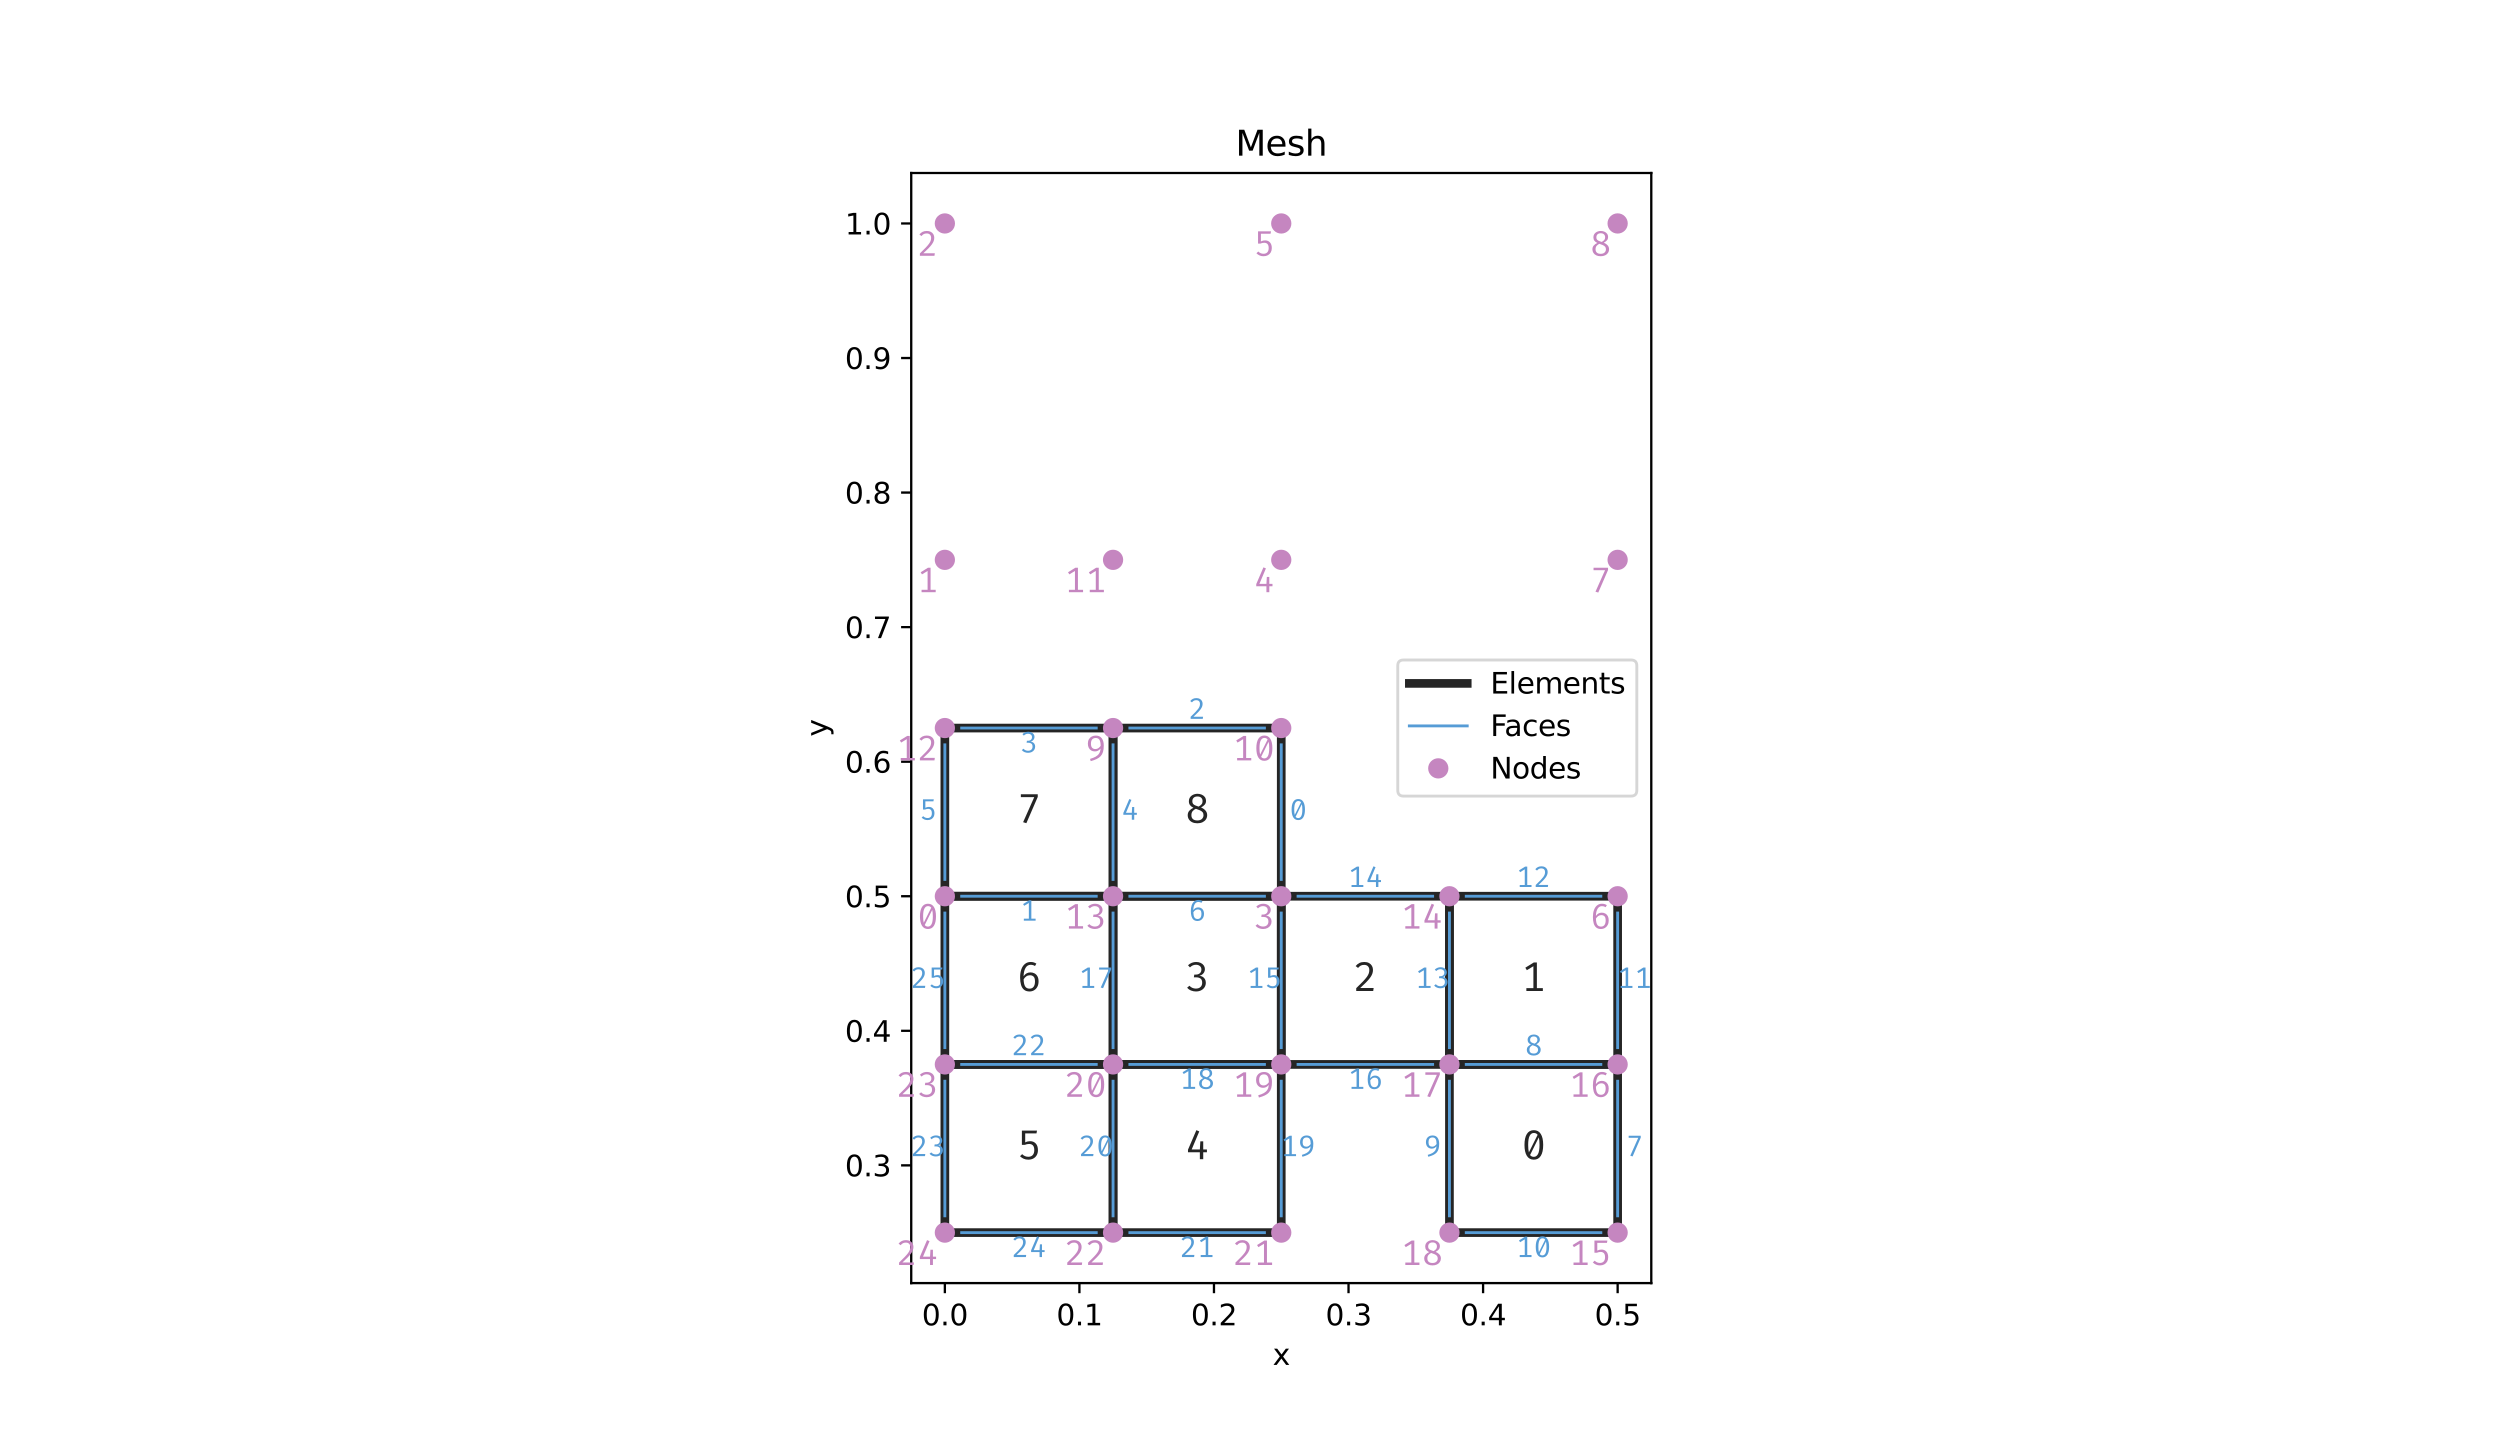 <?xml version="1.0" encoding="utf-8" standalone="no"?>
<!DOCTYPE svg PUBLIC "-//W3C//DTD SVG 1.1//EN"
  "http://www.w3.org/Graphics/SVG/1.1/DTD/svg11.dtd">
<svg xmlns:xlink="http://www.w3.org/1999/xlink" width="864pt" height="498.24pt" viewBox="0 0 864 498.24" xmlns="http://www.w3.org/2000/svg" version="1.1">
 <defs>
  <style type="text/css">*{stroke-linejoin: round; stroke-linecap: butt}</style>
 </defs>
 <g id="figure_1">
  <g id="patch_1">
   <path d="M 0 498.24 
L 864 498.24 
L 864 0 
L 0 0 
z
" style="fill: #ffffff"/>
  </g>
  <g id="axes_1">
   <g id="patch_2">
    <path d="M 314.918 443.434 
L 570.682 443.434 
L 570.682 59.789 
L 314.918 59.789 
z
" style="fill: #ffffff"/>
   </g>
   <g id="matplotlib.axis_1">
    <g id="xtick_1">
     <g id="line2d_1">
      <defs>
       <path id="m3cd140c46b" d="M 0 0 
L 0 3.5 
" style="stroke: #000000; stroke-width: 0.8"/>
      </defs>
      <g>
       <use xlink:href="#m3cd140c46b" x="326.544" y="443.434" style="stroke: #000000; stroke-width: 0.8"/>
      </g>
     </g>
     <g id="text_1">
      <!-- 0.0 -->
      <g transform="translate(318.592 458.032)scale(0.1 -0.1)">
       <defs>
        <path id="DejaVuSans-30" d="M 2034 4250 
Q 1547 4250 1301 3770 
Q 1056 3291 1056 2328 
Q 1056 1369 1301 889 
Q 1547 409 2034 409 
Q 2525 409 2770 889 
Q 3016 1369 3016 2328 
Q 3016 3291 2770 3770 
Q 2525 4250 2034 4250 
z
M 2034 4750 
Q 2819 4750 3233 4129 
Q 3647 3509 3647 2328 
Q 3647 1150 3233 529 
Q 2819 -91 2034 -91 
Q 1250 -91 836 529 
Q 422 1150 422 2328 
Q 422 3509 836 4129 
Q 1250 4750 2034 4750 
z
" transform="scale(0.016)"/>
        <path id="DejaVuSans-2e" d="M 684 794 
L 1344 794 
L 1344 0 
L 684 0 
L 684 794 
z
" transform="scale(0.016)"/>
       </defs>
       <use xlink:href="#DejaVuSans-30"/>
       <use xlink:href="#DejaVuSans-2e" x="63.623"/>
       <use xlink:href="#DejaVuSans-30" x="95.41"/>
      </g>
     </g>
    </g>
    <g id="xtick_2">
     <g id="line2d_2">
      <g>
       <use xlink:href="#m3cd140c46b" x="373.046" y="443.434" style="stroke: #000000; stroke-width: 0.8"/>
      </g>
     </g>
     <g id="text_2">
      <!-- 0.1 -->
      <g transform="translate(365.095 458.032)scale(0.1 -0.1)">
       <defs>
        <path id="DejaVuSans-31" d="M 794 531 
L 1825 531 
L 1825 4091 
L 703 3866 
L 703 4441 
L 1819 4666 
L 2450 4666 
L 2450 531 
L 3481 531 
L 3481 0 
L 794 0 
L 794 531 
z
" transform="scale(0.016)"/>
       </defs>
       <use xlink:href="#DejaVuSans-30"/>
       <use xlink:href="#DejaVuSans-2e" x="63.623"/>
       <use xlink:href="#DejaVuSans-31" x="95.41"/>
      </g>
     </g>
    </g>
    <g id="xtick_3">
     <g id="line2d_3">
      <g>
       <use xlink:href="#m3cd140c46b" x="419.549" y="443.434" style="stroke: #000000; stroke-width: 0.8"/>
      </g>
     </g>
     <g id="text_3">
      <!-- 0.2 -->
      <g transform="translate(411.597 458.032)scale(0.1 -0.1)">
       <defs>
        <path id="DejaVuSans-32" d="M 1228 531 
L 3431 531 
L 3431 0 
L 469 0 
L 469 531 
Q 828 903 1448 1529 
Q 2069 2156 2228 2338 
Q 2531 2678 2651 2914 
Q 2772 3150 2772 3378 
Q 2772 3750 2511 3984 
Q 2250 4219 1831 4219 
Q 1534 4219 1204 4116 
Q 875 4013 500 3803 
L 500 4441 
Q 881 4594 1212 4672 
Q 1544 4750 1819 4750 
Q 2544 4750 2975 4387 
Q 3406 4025 3406 3419 
Q 3406 3131 3298 2873 
Q 3191 2616 2906 2266 
Q 2828 2175 2409 1742 
Q 1991 1309 1228 531 
z
" transform="scale(0.016)"/>
       </defs>
       <use xlink:href="#DejaVuSans-30"/>
       <use xlink:href="#DejaVuSans-2e" x="63.623"/>
       <use xlink:href="#DejaVuSans-32" x="95.41"/>
      </g>
     </g>
    </g>
    <g id="xtick_4">
     <g id="line2d_4">
      <g>
       <use xlink:href="#m3cd140c46b" x="466.051" y="443.434" style="stroke: #000000; stroke-width: 0.8"/>
      </g>
     </g>
     <g id="text_4">
      <!-- 0.3 -->
      <g transform="translate(458.1 458.032)scale(0.1 -0.1)">
       <defs>
        <path id="DejaVuSans-33" d="M 2597 2516 
Q 3050 2419 3304 2112 
Q 3559 1806 3559 1356 
Q 3559 666 3084 287 
Q 2609 -91 1734 -91 
Q 1441 -91 1130 -33 
Q 819 25 488 141 
L 488 750 
Q 750 597 1062 519 
Q 1375 441 1716 441 
Q 2309 441 2620 675 
Q 2931 909 2931 1356 
Q 2931 1769 2642 2001 
Q 2353 2234 1838 2234 
L 1294 2234 
L 1294 2753 
L 1863 2753 
Q 2328 2753 2575 2939 
Q 2822 3125 2822 3475 
Q 2822 3834 2567 4026 
Q 2313 4219 1838 4219 
Q 1578 4219 1281 4162 
Q 984 4106 628 3988 
L 628 4550 
Q 988 4650 1302 4700 
Q 1616 4750 1894 4750 
Q 2613 4750 3031 4423 
Q 3450 4097 3450 3541 
Q 3450 3153 3228 2886 
Q 3006 2619 2597 2516 
z
" transform="scale(0.016)"/>
       </defs>
       <use xlink:href="#DejaVuSans-30"/>
       <use xlink:href="#DejaVuSans-2e" x="63.623"/>
       <use xlink:href="#DejaVuSans-33" x="95.41"/>
      </g>
     </g>
    </g>
    <g id="xtick_5">
     <g id="line2d_5">
      <g>
       <use xlink:href="#m3cd140c46b" x="512.554" y="443.434" style="stroke: #000000; stroke-width: 0.8"/>
      </g>
     </g>
     <g id="text_5">
      <!-- 0.4 -->
      <g transform="translate(504.602 458.032)scale(0.1 -0.1)">
       <defs>
        <path id="DejaVuSans-34" d="M 2419 4116 
L 825 1625 
L 2419 1625 
L 2419 4116 
z
M 2253 4666 
L 3047 4666 
L 3047 1625 
L 3713 1625 
L 3713 1100 
L 3047 1100 
L 3047 0 
L 2419 0 
L 2419 1100 
L 313 1100 
L 313 1709 
L 2253 4666 
z
" transform="scale(0.016)"/>
       </defs>
       <use xlink:href="#DejaVuSans-30"/>
       <use xlink:href="#DejaVuSans-2e" x="63.623"/>
       <use xlink:href="#DejaVuSans-34" x="95.41"/>
      </g>
     </g>
    </g>
    <g id="xtick_6">
     <g id="line2d_6">
      <g>
       <use xlink:href="#m3cd140c46b" x="559.056" y="443.434" style="stroke: #000000; stroke-width: 0.8"/>
      </g>
     </g>
     <g id="text_6">
      <!-- 0.5 -->
      <g transform="translate(551.104 458.032)scale(0.1 -0.1)">
       <defs>
        <path id="DejaVuSans-35" d="M 691 4666 
L 3169 4666 
L 3169 4134 
L 1269 4134 
L 1269 2991 
Q 1406 3038 1543 3061 
Q 1681 3084 1819 3084 
Q 2600 3084 3056 2656 
Q 3513 2228 3513 1497 
Q 3513 744 3044 326 
Q 2575 -91 1722 -91 
Q 1428 -91 1123 -41 
Q 819 9 494 109 
L 494 744 
Q 775 591 1075 516 
Q 1375 441 1709 441 
Q 2250 441 2565 725 
Q 2881 1009 2881 1497 
Q 2881 1984 2565 2268 
Q 2250 2553 1709 2553 
Q 1456 2553 1204 2497 
Q 953 2441 691 2322 
L 691 4666 
z
" transform="scale(0.016)"/>
       </defs>
       <use xlink:href="#DejaVuSans-30"/>
       <use xlink:href="#DejaVuSans-2e" x="63.623"/>
       <use xlink:href="#DejaVuSans-35" x="95.41"/>
      </g>
     </g>
    </g>
    <g id="text_7">
     <!-- x -->
     <g transform="translate(439.841 471.71)scale(0.1 -0.1)">
      <defs>
       <path id="DejaVuSans-78" d="M 3513 3500 
L 2247 1797 
L 3578 0 
L 2900 0 
L 1881 1375 
L 863 0 
L 184 0 
L 1544 1831 
L 300 3500 
L 978 3500 
L 1906 2253 
L 2834 3500 
L 3513 3500 
z
" transform="scale(0.016)"/>
      </defs>
      <use xlink:href="#DejaVuSans-78"/>
     </g>
    </g>
   </g>
   <g id="matplotlib.axis_2">
    <g id="ytick_1">
     <g id="line2d_7">
      <defs>
       <path id="m230a5edaf8" d="M 0 0 
L -3.5 0 
" style="stroke: #000000; stroke-width: 0.8"/>
      </defs>
      <g>
       <use xlink:href="#m230a5edaf8" x="314.918" y="402.744" style="stroke: #000000; stroke-width: 0.8"/>
      </g>
     </g>
     <g id="text_8">
      <!-- 0.3 -->
      <g transform="translate(292.015 406.543)scale(0.1 -0.1)">
       <use xlink:href="#DejaVuSans-30"/>
       <use xlink:href="#DejaVuSans-2e" x="63.623"/>
       <use xlink:href="#DejaVuSans-33" x="95.41"/>
      </g>
     </g>
    </g>
    <g id="ytick_2">
     <g id="line2d_8">
      <g>
       <use xlink:href="#m230a5edaf8" x="314.918" y="356.242" style="stroke: #000000; stroke-width: 0.8"/>
      </g>
     </g>
     <g id="text_9">
      <!-- 0.4 -->
      <g transform="translate(292.015 360.041)scale(0.1 -0.1)">
       <use xlink:href="#DejaVuSans-30"/>
       <use xlink:href="#DejaVuSans-2e" x="63.623"/>
       <use xlink:href="#DejaVuSans-34" x="95.41"/>
      </g>
     </g>
    </g>
    <g id="ytick_3">
     <g id="line2d_9">
      <g>
       <use xlink:href="#m230a5edaf8" x="314.918" y="309.739" style="stroke: #000000; stroke-width: 0.8"/>
      </g>
     </g>
     <g id="text_10">
      <!-- 0.5 -->
      <g transform="translate(292.015 313.538)scale(0.1 -0.1)">
       <use xlink:href="#DejaVuSans-30"/>
       <use xlink:href="#DejaVuSans-2e" x="63.623"/>
       <use xlink:href="#DejaVuSans-35" x="95.41"/>
      </g>
     </g>
    </g>
    <g id="ytick_4">
     <g id="line2d_10">
      <g>
       <use xlink:href="#m230a5edaf8" x="314.918" y="263.237" style="stroke: #000000; stroke-width: 0.8"/>
      </g>
     </g>
     <g id="text_11">
      <!-- 0.6 -->
      <g transform="translate(292.015 267.036)scale(0.1 -0.1)">
       <defs>
        <path id="DejaVuSans-36" d="M 2113 2584 
Q 1688 2584 1439 2293 
Q 1191 2003 1191 1497 
Q 1191 994 1439 701 
Q 1688 409 2113 409 
Q 2538 409 2786 701 
Q 3034 994 3034 1497 
Q 3034 2003 2786 2293 
Q 2538 2584 2113 2584 
z
M 3366 4563 
L 3366 3988 
Q 3128 4100 2886 4159 
Q 2644 4219 2406 4219 
Q 1781 4219 1451 3797 
Q 1122 3375 1075 2522 
Q 1259 2794 1537 2939 
Q 1816 3084 2150 3084 
Q 2853 3084 3261 2657 
Q 3669 2231 3669 1497 
Q 3669 778 3244 343 
Q 2819 -91 2113 -91 
Q 1303 -91 875 529 
Q 447 1150 447 2328 
Q 447 3434 972 4092 
Q 1497 4750 2381 4750 
Q 2619 4750 2861 4703 
Q 3103 4656 3366 4563 
z
" transform="scale(0.016)"/>
       </defs>
       <use xlink:href="#DejaVuSans-30"/>
       <use xlink:href="#DejaVuSans-2e" x="63.623"/>
       <use xlink:href="#DejaVuSans-36" x="95.41"/>
      </g>
     </g>
    </g>
    <g id="ytick_5">
     <g id="line2d_11">
      <g>
       <use xlink:href="#m230a5edaf8" x="314.918" y="216.734" style="stroke: #000000; stroke-width: 0.8"/>
      </g>
     </g>
     <g id="text_12">
      <!-- 0.7 -->
      <g transform="translate(292.015 220.534)scale(0.1 -0.1)">
       <defs>
        <path id="DejaVuSans-37" d="M 525 4666 
L 3525 4666 
L 3525 4397 
L 1831 0 
L 1172 0 
L 2766 4134 
L 525 4134 
L 525 4666 
z
" transform="scale(0.016)"/>
       </defs>
       <use xlink:href="#DejaVuSans-30"/>
       <use xlink:href="#DejaVuSans-2e" x="63.623"/>
       <use xlink:href="#DejaVuSans-37" x="95.41"/>
      </g>
     </g>
    </g>
    <g id="ytick_6">
     <g id="line2d_12">
      <g>
       <use xlink:href="#m230a5edaf8" x="314.918" y="170.232" style="stroke: #000000; stroke-width: 0.8"/>
      </g>
     </g>
     <g id="text_13">
      <!-- 0.8 -->
      <g transform="translate(292.015 174.031)scale(0.1 -0.1)">
       <defs>
        <path id="DejaVuSans-38" d="M 2034 2216 
Q 1584 2216 1326 1975 
Q 1069 1734 1069 1313 
Q 1069 891 1326 650 
Q 1584 409 2034 409 
Q 2484 409 2743 651 
Q 3003 894 3003 1313 
Q 3003 1734 2745 1975 
Q 2488 2216 2034 2216 
z
M 1403 2484 
Q 997 2584 770 2862 
Q 544 3141 544 3541 
Q 544 4100 942 4425 
Q 1341 4750 2034 4750 
Q 2731 4750 3128 4425 
Q 3525 4100 3525 3541 
Q 3525 3141 3298 2862 
Q 3072 2584 2669 2484 
Q 3125 2378 3379 2068 
Q 3634 1759 3634 1313 
Q 3634 634 3220 271 
Q 2806 -91 2034 -91 
Q 1263 -91 848 271 
Q 434 634 434 1313 
Q 434 1759 690 2068 
Q 947 2378 1403 2484 
z
M 1172 3481 
Q 1172 3119 1398 2916 
Q 1625 2713 2034 2713 
Q 2441 2713 2670 2916 
Q 2900 3119 2900 3481 
Q 2900 3844 2670 4047 
Q 2441 4250 2034 4250 
Q 1625 4250 1398 4047 
Q 1172 3844 1172 3481 
z
" transform="scale(0.016)"/>
       </defs>
       <use xlink:href="#DejaVuSans-30"/>
       <use xlink:href="#DejaVuSans-2e" x="63.623"/>
       <use xlink:href="#DejaVuSans-38" x="95.41"/>
      </g>
     </g>
    </g>
    <g id="ytick_7">
     <g id="line2d_13">
      <g>
       <use xlink:href="#m230a5edaf8" x="314.918" y="123.73" style="stroke: #000000; stroke-width: 0.8"/>
      </g>
     </g>
     <g id="text_14">
      <!-- 0.9 -->
      <g transform="translate(292.015 127.529)scale(0.1 -0.1)">
       <defs>
        <path id="DejaVuSans-39" d="M 703 97 
L 703 672 
Q 941 559 1184 500 
Q 1428 441 1663 441 
Q 2288 441 2617 861 
Q 2947 1281 2994 2138 
Q 2813 1869 2534 1725 
Q 2256 1581 1919 1581 
Q 1219 1581 811 2004 
Q 403 2428 403 3163 
Q 403 3881 828 4315 
Q 1253 4750 1959 4750 
Q 2769 4750 3195 4129 
Q 3622 3509 3622 2328 
Q 3622 1225 3098 567 
Q 2575 -91 1691 -91 
Q 1453 -91 1209 -44 
Q 966 3 703 97 
z
M 1959 2075 
Q 2384 2075 2632 2365 
Q 2881 2656 2881 3163 
Q 2881 3666 2632 3958 
Q 2384 4250 1959 4250 
Q 1534 4250 1286 3958 
Q 1038 3666 1038 3163 
Q 1038 2656 1286 2365 
Q 1534 2075 1959 2075 
z
" transform="scale(0.016)"/>
       </defs>
       <use xlink:href="#DejaVuSans-30"/>
       <use xlink:href="#DejaVuSans-2e" x="63.623"/>
       <use xlink:href="#DejaVuSans-39" x="95.41"/>
      </g>
     </g>
    </g>
    <g id="ytick_8">
     <g id="line2d_14">
      <g>
       <use xlink:href="#m230a5edaf8" x="314.918" y="77.227" style="stroke: #000000; stroke-width: 0.8"/>
      </g>
     </g>
     <g id="text_15">
      <!-- 1.0 -->
      <g transform="translate(292.015 81.026)scale(0.1 -0.1)">
       <use xlink:href="#DejaVuSans-31"/>
       <use xlink:href="#DejaVuSans-2e" x="63.623"/>
       <use xlink:href="#DejaVuSans-30" x="95.41"/>
      </g>
     </g>
    </g>
    <g id="text_16">
     <!-- y -->
     <g transform="translate(285.936 254.571)rotate(-90)scale(0.1 -0.1)">
      <defs>
       <path id="DejaVuSans-79" d="M 2059 -325 
Q 1816 -950 1584 -1140 
Q 1353 -1331 966 -1331 
L 506 -1331 
L 506 -850 
L 844 -850 
Q 1081 -850 1212 -737 
Q 1344 -625 1503 -206 
L 1606 56 
L 191 3500 
L 800 3500 
L 1894 763 
L 2988 3500 
L 3597 3500 
L 2059 -325 
z
" transform="scale(0.016)"/>
      </defs>
      <use xlink:href="#DejaVuSans-79"/>
     </g>
    </g>
   </g>
   <g id="line2d_15">
    <path d="M 559.056 425.995 
L 559.056 367.867 
L 500.928 367.867 
L 500.928 425.995 
L 559.056 425.995 
" clip-path="url(#pb4fbd62025)" style="fill: none; stroke: #252525; stroke-width: 3; stroke-linecap: square"/>
   </g>
   <g id="line2d_16">
    <path d="M 559.056 367.867 
L 559.056 309.739 
L 500.928 309.739 
L 500.928 367.867 
L 559.056 367.867 
" clip-path="url(#pb4fbd62025)" style="fill: none; stroke: #252525; stroke-width: 3; stroke-linecap: square"/>
   </g>
   <g id="line2d_17">
    <path d="M 500.928 367.867 
L 500.928 309.739 
L 442.8 309.739 
L 442.8 367.867 
L 500.928 367.867 
" clip-path="url(#pb4fbd62025)" style="fill: none; stroke: #252525; stroke-width: 3; stroke-linecap: square"/>
   </g>
   <g id="line2d_18">
    <path d="M 442.8 367.867 
L 442.8 309.739 
L 384.672 309.739 
L 384.672 367.867 
L 442.8 367.867 
" clip-path="url(#pb4fbd62025)" style="fill: none; stroke: #252525; stroke-width: 3; stroke-linecap: square"/>
   </g>
   <g id="line2d_19">
    <path d="M 442.8 425.995 
L 442.8 367.867 
L 384.672 367.867 
L 384.672 425.995 
L 442.8 425.995 
" clip-path="url(#pb4fbd62025)" style="fill: none; stroke: #252525; stroke-width: 3; stroke-linecap: square"/>
   </g>
   <g id="line2d_20">
    <path d="M 384.672 425.995 
L 384.672 367.867 
L 326.544 367.867 
L 326.544 425.995 
L 384.672 425.995 
" clip-path="url(#pb4fbd62025)" style="fill: none; stroke: #252525; stroke-width: 3; stroke-linecap: square"/>
   </g>
   <g id="line2d_21">
    <path d="M 384.672 367.867 
L 384.672 309.739 
L 326.544 309.739 
L 326.544 367.867 
L 384.672 367.867 
" clip-path="url(#pb4fbd62025)" style="fill: none; stroke: #252525; stroke-width: 3; stroke-linecap: square"/>
   </g>
   <g id="line2d_22">
    <path d="M 384.672 309.739 
L 384.672 251.611 
L 326.544 251.611 
L 326.544 309.739 
L 384.672 309.739 
" clip-path="url(#pb4fbd62025)" style="fill: none; stroke: #252525; stroke-width: 3; stroke-linecap: square"/>
   </g>
   <g id="line2d_23">
    <path d="M 442.8 309.739 
L 442.8 251.611 
L 384.672 251.611 
L 384.672 309.739 
L 442.8 309.739 
" clip-path="url(#pb4fbd62025)" style="fill: none; stroke: #252525; stroke-width: 3; stroke-linecap: square"/>
   </g>
   <g id="line2d_24">
    <path d="M 442.8 303.926 
L 442.8 257.424 
" clip-path="url(#pb4fbd62025)" style="fill: none; stroke: #569cd6; stroke-linecap: square"/>
   </g>
   <g id="line2d_25">
    <path d="M 332.357 309.739 
L 378.859 309.739 
" clip-path="url(#pb4fbd62025)" style="fill: none; stroke: #569cd6; stroke-linecap: square"/>
   </g>
   <g id="line2d_26">
    <path d="M 436.987 251.611 
L 390.485 251.611 
" clip-path="url(#pb4fbd62025)" style="fill: none; stroke: #569cd6; stroke-linecap: square"/>
   </g>
   <g id="line2d_27">
    <path d="M 332.357 251.611 
L 378.859 251.611 
" clip-path="url(#pb4fbd62025)" style="fill: none; stroke: #569cd6; stroke-linecap: square"/>
   </g>
   <g id="line2d_28">
    <path d="M 384.672 303.926 
L 384.672 257.424 
" clip-path="url(#pb4fbd62025)" style="fill: none; stroke: #569cd6; stroke-linecap: square"/>
   </g>
   <g id="line2d_29">
    <path d="M 326.544 257.424 
L 326.544 303.926 
" clip-path="url(#pb4fbd62025)" style="fill: none; stroke: #569cd6; stroke-linecap: square"/>
   </g>
   <g id="line2d_30">
    <path d="M 390.485 309.739 
L 436.987 309.739 
" clip-path="url(#pb4fbd62025)" style="fill: none; stroke: #569cd6; stroke-linecap: square"/>
   </g>
   <g id="line2d_31">
    <path d="M 559.056 420.182 
L 559.056 373.68 
" clip-path="url(#pb4fbd62025)" style="fill: none; stroke: #569cd6; stroke-linecap: square"/>
   </g>
   <g id="line2d_32">
    <path d="M 553.243 367.867 
L 506.741 367.867 
" clip-path="url(#pb4fbd62025)" style="fill: none; stroke: #569cd6; stroke-linecap: square"/>
   </g>
   <g id="line2d_33">
    <path d="M 500.928 373.68 
L 500.928 420.182 
" clip-path="url(#pb4fbd62025)" style="fill: none; stroke: #569cd6; stroke-linecap: square"/>
   </g>
   <g id="line2d_34">
    <path d="M 506.741 425.995 
L 553.243 425.995 
" clip-path="url(#pb4fbd62025)" style="fill: none; stroke: #569cd6; stroke-linecap: square"/>
   </g>
   <g id="line2d_35">
    <path d="M 559.056 362.054 
L 559.056 315.552 
" clip-path="url(#pb4fbd62025)" style="fill: none; stroke: #569cd6; stroke-linecap: square"/>
   </g>
   <g id="line2d_36">
    <path d="M 553.243 309.739 
L 506.741 309.739 
" clip-path="url(#pb4fbd62025)" style="fill: none; stroke: #569cd6; stroke-linecap: square"/>
   </g>
   <g id="line2d_37">
    <path d="M 500.928 315.552 
L 500.928 362.054 
" clip-path="url(#pb4fbd62025)" style="fill: none; stroke: #569cd6; stroke-linecap: square"/>
   </g>
   <g id="line2d_38">
    <path d="M 495.115 309.739 
L 448.613 309.739 
" clip-path="url(#pb4fbd62025)" style="fill: none; stroke: #569cd6; stroke-linecap: square"/>
   </g>
   <g id="line2d_39">
    <path d="M 442.8 315.552 
L 442.8 362.054 
" clip-path="url(#pb4fbd62025)" style="fill: none; stroke: #569cd6; stroke-linecap: square"/>
   </g>
   <g id="line2d_40">
    <path d="M 448.613 367.867 
L 495.115 367.867 
" clip-path="url(#pb4fbd62025)" style="fill: none; stroke: #569cd6; stroke-linecap: square"/>
   </g>
   <g id="line2d_41">
    <path d="M 384.672 315.552 
L 384.672 362.054 
" clip-path="url(#pb4fbd62025)" style="fill: none; stroke: #569cd6; stroke-linecap: square"/>
   </g>
   <g id="line2d_42">
    <path d="M 390.485 367.867 
L 436.987 367.867 
" clip-path="url(#pb4fbd62025)" style="fill: none; stroke: #569cd6; stroke-linecap: square"/>
   </g>
   <g id="line2d_43">
    <path d="M 442.8 420.182 
L 442.8 373.68 
" clip-path="url(#pb4fbd62025)" style="fill: none; stroke: #569cd6; stroke-linecap: square"/>
   </g>
   <g id="line2d_44">
    <path d="M 384.672 373.68 
L 384.672 420.182 
" clip-path="url(#pb4fbd62025)" style="fill: none; stroke: #569cd6; stroke-linecap: square"/>
   </g>
   <g id="line2d_45">
    <path d="M 390.485 425.995 
L 436.987 425.995 
" clip-path="url(#pb4fbd62025)" style="fill: none; stroke: #569cd6; stroke-linecap: square"/>
   </g>
   <g id="line2d_46">
    <path d="M 378.859 367.867 
L 332.357 367.867 
" clip-path="url(#pb4fbd62025)" style="fill: none; stroke: #569cd6; stroke-linecap: square"/>
   </g>
   <g id="line2d_47">
    <path d="M 326.544 373.68 
L 326.544 420.182 
" clip-path="url(#pb4fbd62025)" style="fill: none; stroke: #569cd6; stroke-linecap: square"/>
   </g>
   <g id="line2d_48">
    <path d="M 332.357 425.995 
L 378.859 425.995 
" clip-path="url(#pb4fbd62025)" style="fill: none; stroke: #569cd6; stroke-linecap: square"/>
   </g>
   <g id="line2d_49">
    <path d="M 326.544 315.552 
L 326.544 362.054 
" clip-path="url(#pb4fbd62025)" style="fill: none; stroke: #569cd6; stroke-linecap: square"/>
   </g>
   <g id="line2d_50">
    <defs>
     <path id="m5002bf40cc" d="M 0 3 
C 0.796 3 1.559 2.684 2.121 2.121 
C 2.684 1.559 3 0.796 3 0 
C 3 -0.796 2.684 -1.559 2.121 -2.121 
C 1.559 -2.684 0.796 -3 0 -3 
C -0.796 -3 -1.559 -2.684 -2.121 -2.121 
C -2.684 -1.559 -3 -0.796 -3 0 
C -3 0.796 -2.684 1.559 -2.121 2.121 
C -1.559 2.684 -0.796 3 0 3 
z
" style="stroke: #c586c0"/>
    </defs>
    <g clip-path="url(#pb4fbd62025)">
     <use xlink:href="#m5002bf40cc" x="326.544" y="309.739" style="fill: #c586c0; stroke: #c586c0"/>
     <use xlink:href="#m5002bf40cc" x="326.544" y="193.483" style="fill: #c586c0; stroke: #c586c0"/>
     <use xlink:href="#m5002bf40cc" x="326.544" y="77.227" style="fill: #c586c0; stroke: #c586c0"/>
     <use xlink:href="#m5002bf40cc" x="442.8" y="309.739" style="fill: #c586c0; stroke: #c586c0"/>
     <use xlink:href="#m5002bf40cc" x="442.8" y="193.483" style="fill: #c586c0; stroke: #c586c0"/>
     <use xlink:href="#m5002bf40cc" x="442.8" y="77.227" style="fill: #c586c0; stroke: #c586c0"/>
     <use xlink:href="#m5002bf40cc" x="559.056" y="309.739" style="fill: #c586c0; stroke: #c586c0"/>
     <use xlink:href="#m5002bf40cc" x="559.056" y="193.483" style="fill: #c586c0; stroke: #c586c0"/>
     <use xlink:href="#m5002bf40cc" x="559.056" y="77.227" style="fill: #c586c0; stroke: #c586c0"/>
     <use xlink:href="#m5002bf40cc" x="384.672" y="251.611" style="fill: #c586c0; stroke: #c586c0"/>
     <use xlink:href="#m5002bf40cc" x="442.8" y="251.611" style="fill: #c586c0; stroke: #c586c0"/>
     <use xlink:href="#m5002bf40cc" x="384.672" y="193.483" style="fill: #c586c0; stroke: #c586c0"/>
     <use xlink:href="#m5002bf40cc" x="326.544" y="251.611" style="fill: #c586c0; stroke: #c586c0"/>
     <use xlink:href="#m5002bf40cc" x="384.672" y="309.739" style="fill: #c586c0; stroke: #c586c0"/>
     <use xlink:href="#m5002bf40cc" x="500.928" y="309.739" style="fill: #c586c0; stroke: #c586c0"/>
     <use xlink:href="#m5002bf40cc" x="559.056" y="425.995" style="fill: #c586c0; stroke: #c586c0"/>
     <use xlink:href="#m5002bf40cc" x="559.056" y="367.867" style="fill: #c586c0; stroke: #c586c0"/>
     <use xlink:href="#m5002bf40cc" x="500.928" y="367.867" style="fill: #c586c0; stroke: #c586c0"/>
     <use xlink:href="#m5002bf40cc" x="500.928" y="425.995" style="fill: #c586c0; stroke: #c586c0"/>
     <use xlink:href="#m5002bf40cc" x="442.8" y="367.867" style="fill: #c586c0; stroke: #c586c0"/>
     <use xlink:href="#m5002bf40cc" x="384.672" y="367.867" style="fill: #c586c0; stroke: #c586c0"/>
     <use xlink:href="#m5002bf40cc" x="442.8" y="425.995" style="fill: #c586c0; stroke: #c586c0"/>
     <use xlink:href="#m5002bf40cc" x="384.672" y="425.995" style="fill: #c586c0; stroke: #c586c0"/>
     <use xlink:href="#m5002bf40cc" x="326.544" y="367.867" style="fill: #c586c0; stroke: #c586c0"/>
     <use xlink:href="#m5002bf40cc" x="326.544" y="425.995" style="fill: #c586c0; stroke: #c586c0"/>
    </g>
   </g>
   <g id="patch_3">
    <path d="M 314.918 443.434 
L 314.918 59.789 
" style="fill: none; stroke: #000000; stroke-width: 0.8; stroke-linejoin: miter; stroke-linecap: square"/>
   </g>
   <g id="patch_4">
    <path d="M 570.682 443.434 
L 570.682 59.789 
" style="fill: none; stroke: #000000; stroke-width: 0.8; stroke-linejoin: miter; stroke-linecap: square"/>
   </g>
   <g id="patch_5">
    <path d="M 314.918 443.434 
L 570.682 443.434 
" style="fill: none; stroke: #000000; stroke-width: 0.8; stroke-linejoin: miter; stroke-linecap: square"/>
   </g>
   <g id="patch_6">
    <path d="M 314.918 59.789 
L 570.682 59.789 
" style="fill: none; stroke: #000000; stroke-width: 0.8; stroke-linejoin: miter; stroke-linecap: square"/>
   </g>
   <g id="text_17">
    <!-- 0 -->
    <g style="fill: #252525" transform="translate(525.792 400.616)scale(0.14 -0.14)">
     <defs>
      <path id="FiraCode-Regular-30" d="M 1920 4477 
Q 2630 4477 2996 3888 
Q 3363 3299 3363 2205 
Q 3363 1107 2996 516 
Q 2630 -74 1920 -74 
Q 1210 -74 843 516 
Q 477 1107 477 2205 
Q 477 3299 843 3888 
Q 1210 4477 1920 4477 
z
M 1920 4045 
Q 1514 4045 1280 3614 
Q 1046 3184 1046 2205 
Q 1046 1472 1158 1053 
L 2506 3760 
Q 2304 4045 1920 4045 
z
M 2797 2205 
Q 2797 2944 2682 3360 
L 1341 643 
Q 1542 362 1920 362 
Q 2330 362 2563 794 
Q 2797 1226 2797 2205 
z
" transform="scale(0.016)"/>
     </defs>
     <use xlink:href="#FiraCode-Regular-30"/>
    </g>
   </g>
   <g id="text_18">
    <!-- 1 -->
    <g style="fill: #252525" transform="translate(525.792 342.488)scale(0.14 -0.14)">
     <defs>
      <path id="FiraCode-Regular-31" d="M 3312 438 
L 3312 0 
L 768 0 
L 768 438 
L 1853 438 
L 1853 3824 
L 842 3210 
L 608 3594 
L 1920 4406 
L 2390 4406 
L 2390 438 
L 3312 438 
z
" transform="scale(0.016)"/>
     </defs>
     <use xlink:href="#FiraCode-Regular-31"/>
    </g>
   </g>
   <g id="text_19">
    <!-- 2 -->
    <g style="fill: #252525" transform="translate(467.664 342.488)scale(0.14 -0.14)">
     <defs>
      <path id="FiraCode-Regular-32" d="M 1725 4477 
Q 2141 4477 2438 4315 
Q 2736 4154 2894 3875 
Q 3053 3597 3053 3248 
Q 3053 2944 2947 2654 
Q 2842 2365 2610 2046 
Q 2378 1728 2000 1341 
Q 1622 954 1078 458 
L 3155 458 
L 3088 0 
L 467 0 
L 467 438 
Q 1091 1037 1486 1449 
Q 1882 1862 2099 2161 
Q 2317 2461 2401 2710 
Q 2486 2960 2486 3229 
Q 2486 3600 2278 3814 
Q 2070 4029 1699 4029 
Q 1373 4029 1165 3917 
Q 957 3805 749 3558 
L 378 3846 
Q 640 4166 958 4321 
Q 1277 4477 1725 4477 
z
" transform="scale(0.016)"/>
     </defs>
     <use xlink:href="#FiraCode-Regular-32"/>
    </g>
   </g>
   <g id="text_20">
    <!-- 3 -->
    <g style="fill: #252525" transform="translate(409.536 342.488)scale(0.14 -0.14)">
     <defs>
      <path id="FiraCode-Regular-33" d="M 1718 4477 
Q 2134 4477 2438 4326 
Q 2742 4176 2907 3926 
Q 3072 3677 3072 3376 
Q 3072 3107 2953 2891 
Q 2835 2675 2640 2534 
Q 2445 2394 2211 2349 
Q 2470 2330 2699 2203 
Q 2928 2077 3070 1843 
Q 3213 1610 3213 1270 
Q 3213 890 3021 584 
Q 2829 278 2485 102 
Q 2141 -74 1683 -74 
Q 1312 -74 947 67 
Q 582 208 330 515 
L 691 810 
Q 880 589 1141 480 
Q 1402 371 1670 371 
Q 2131 371 2390 612 
Q 2650 854 2650 1270 
Q 2650 1741 2389 1923 
Q 2128 2106 1738 2106 
L 1366 2106 
L 1434 2531 
L 1693 2531 
Q 1907 2531 2097 2614 
Q 2288 2698 2409 2867 
Q 2531 3037 2531 3299 
Q 2531 3664 2288 3856 
Q 2045 4048 1699 4048 
Q 1411 4048 1196 3947 
Q 982 3846 765 3642 
L 467 3971 
Q 749 4237 1065 4357 
Q 1382 4477 1718 4477 
z
" transform="scale(0.016)"/>
     </defs>
     <use xlink:href="#FiraCode-Regular-33"/>
    </g>
   </g>
   <g id="text_21">
    <!-- 4 -->
    <g style="fill: #252525" transform="translate(409.536 400.616)scale(0.14 -0.14)">
     <defs>
      <path id="FiraCode-Regular-34" d="M 2813 2752 
L 2813 1501 
L 3382 1501 
L 3382 1072 
L 2813 1072 
L 2813 0 
L 2294 0 
L 2291 1072 
L 461 1072 
L 461 1462 
L 1754 4477 
L 2202 4288 
L 1030 1501 
L 2294 1501 
L 2365 2752 
L 2813 2752 
z
" transform="scale(0.016)"/>
     </defs>
     <use xlink:href="#FiraCode-Regular-34"/>
    </g>
   </g>
   <g id="text_22">
    <!-- 5 -->
    <g style="fill: #252525" transform="translate(351.408 400.616)scale(0.14 -0.14)">
     <defs>
      <path id="FiraCode-Regular-35" d="M 3117 4406 
L 3037 3978 
L 1296 3978 
L 1296 2589 
Q 1498 2694 1678 2736 
Q 1859 2778 2058 2778 
Q 2595 2778 2928 2416 
Q 3261 2054 3261 1395 
Q 3261 954 3077 624 
Q 2893 294 2558 110 
Q 2224 -74 1770 -74 
Q 1373 -74 1061 67 
Q 749 208 493 458 
L 826 778 
Q 1219 371 1776 371 
Q 2211 371 2454 635 
Q 2698 899 2698 1411 
Q 2698 1766 2592 1971 
Q 2486 2176 2305 2264 
Q 2125 2352 1904 2352 
Q 1709 2352 1558 2313 
Q 1408 2275 1216 2205 
L 784 2205 
L 784 4406 
L 3117 4406 
z
" transform="scale(0.016)"/>
     </defs>
     <use xlink:href="#FiraCode-Regular-35"/>
    </g>
   </g>
   <g id="text_23">
    <!-- 6 -->
    <g style="fill: #252525" transform="translate(351.408 342.488)scale(0.14 -0.14)">
     <defs>
      <path id="FiraCode-Regular-36" d="M 2147 4477 
Q 2400 4477 2616 4411 
Q 2832 4346 3018 4221 
L 2806 3856 
Q 2499 4042 2138 4042 
Q 1629 4042 1347 3562 
Q 1066 3082 1046 2275 
Q 1258 2589 1522 2729 
Q 1786 2870 2109 2870 
Q 2448 2870 2733 2718 
Q 3018 2566 3187 2259 
Q 3357 1952 3357 1482 
Q 3357 995 3169 646 
Q 2982 298 2667 112 
Q 2352 -74 1971 -74 
Q 1437 -74 1115 192 
Q 794 458 651 942 
Q 509 1427 509 2083 
Q 509 2813 702 3350 
Q 896 3888 1264 4182 
Q 1632 4477 2147 4477 
z
M 2026 2429 
Q 1709 2429 1462 2256 
Q 1216 2083 1053 1805 
Q 1069 1059 1285 710 
Q 1501 362 1968 362 
Q 2387 362 2596 658 
Q 2806 954 2806 1469 
Q 2806 2010 2592 2219 
Q 2378 2429 2026 2429 
z
" transform="scale(0.016)"/>
     </defs>
     <use xlink:href="#FiraCode-Regular-36"/>
    </g>
   </g>
   <g id="text_24">
    <!-- 7 -->
    <g style="fill: #252525" transform="translate(351.408 284.36)scale(0.14 -0.14)">
     <defs>
      <path id="FiraCode-Regular-37" d="M 1475 -61 
L 973 93 
L 2691 3958 
L 624 3958 
L 624 4406 
L 3232 4406 
L 3232 3994 
L 1475 -61 
z
" transform="scale(0.016)"/>
     </defs>
     <use xlink:href="#FiraCode-Regular-37"/>
    </g>
   </g>
   <g id="text_25">
    <!-- 8 -->
    <g style="fill: #252525" transform="translate(409.536 284.36)scale(0.14 -0.14)">
     <defs>
      <path id="FiraCode-Regular-38" d="M 3242 3357 
Q 3242 3034 3043 2800 
Q 2845 2566 2477 2365 
Q 2909 2186 3165 1886 
Q 3421 1587 3421 1181 
Q 3421 822 3235 537 
Q 3050 253 2710 89 
Q 2371 -74 1907 -74 
Q 1437 -74 1104 91 
Q 771 256 595 537 
Q 419 819 419 1171 
Q 419 1578 660 1856 
Q 902 2134 1302 2320 
Q 954 2486 776 2723 
Q 598 2960 598 3328 
Q 598 3632 721 3849 
Q 845 4067 1041 4206 
Q 1238 4346 1470 4411 
Q 1702 4477 1920 4477 
Q 2240 4477 2544 4360 
Q 2848 4243 3045 3995 
Q 3242 3747 3242 3357 
z
M 1130 3322 
Q 1130 3069 1246 2923 
Q 1363 2778 1580 2686 
Q 1798 2595 2096 2499 
Q 2403 2672 2556 2854 
Q 2710 3037 2710 3338 
Q 2710 3670 2504 3865 
Q 2298 4061 1920 4061 
Q 1546 4061 1338 3865 
Q 1130 3670 1130 3322 
z
M 2854 1174 
Q 2854 1472 2704 1645 
Q 2554 1818 2288 1933 
Q 2022 2048 1674 2166 
Q 1402 2042 1194 1813 
Q 986 1584 986 1168 
Q 986 794 1216 578 
Q 1446 362 1904 362 
Q 2365 362 2609 594 
Q 2854 826 2854 1174 
z
" transform="scale(0.016)"/>
     </defs>
     <use xlink:href="#FiraCode-Regular-38"/>
    </g>
   </g>
   <g id="text_26">
    <!-- 0 -->
    <g style="fill: #569cd6" transform="translate(445.613 283.307)scale(0.1 -0.1)">
     <use xlink:href="#FiraCode-Regular-30"/>
    </g>
   </g>
   <g id="text_27">
    <!-- 1 -->
    <g style="fill: #569cd6" transform="translate(352.608 318.184)scale(0.1 -0.1)">
     <use xlink:href="#FiraCode-Regular-31"/>
    </g>
   </g>
   <g id="text_28">
    <!-- 2 -->
    <g style="fill: #569cd6" transform="translate(410.736 248.43)scale(0.1 -0.1)">
     <use xlink:href="#FiraCode-Regular-32"/>
    </g>
   </g>
   <g id="text_29">
    <!-- 3 -->
    <g style="fill: #569cd6" transform="translate(352.608 260.056)scale(0.1 -0.1)">
     <use xlink:href="#FiraCode-Regular-33"/>
    </g>
   </g>
   <g id="text_30">
    <!-- 4 -->
    <g style="fill: #569cd6" transform="translate(387.485 283.307)scale(0.1 -0.1)">
     <use xlink:href="#FiraCode-Regular-34"/>
    </g>
   </g>
   <g id="text_31">
    <!-- 5 -->
    <g style="fill: #569cd6" transform="translate(317.731 283.307)scale(0.1 -0.1)">
     <use xlink:href="#FiraCode-Regular-35"/>
    </g>
   </g>
   <g id="text_32">
    <!-- 6 -->
    <g style="fill: #569cd6" transform="translate(410.736 318.184)scale(0.1 -0.1)">
     <use xlink:href="#FiraCode-Regular-36"/>
    </g>
   </g>
   <g id="text_33">
    <!-- 7 -->
    <g style="fill: #569cd6" transform="translate(561.869 399.563)scale(0.1 -0.1)">
     <use xlink:href="#FiraCode-Regular-37"/>
    </g>
   </g>
   <g id="text_34">
    <!-- 8 -->
    <g style="fill: #569cd6" transform="translate(526.992 364.686)scale(0.1 -0.1)">
     <use xlink:href="#FiraCode-Regular-38"/>
    </g>
   </g>
   <g id="text_35">
    <!-- 9 -->
    <g style="fill: #569cd6" transform="translate(492.115 399.563)scale(0.1 -0.1)">
     <defs>
      <path id="FiraCode-Regular-39" d="M 1853 4470 
Q 2573 4470 2931 3984 
Q 3290 3498 3290 2669 
Q 3290 2000 3154 1539 
Q 3018 1078 2733 768 
Q 2448 458 2003 246 
Q 1558 35 941 -134 
L 816 275 
Q 1427 445 1838 678 
Q 2250 912 2467 1265 
Q 2685 1619 2717 2141 
Q 2525 1907 2272 1761 
Q 2019 1616 1686 1616 
Q 1318 1616 1035 1784 
Q 752 1952 589 2267 
Q 426 2582 426 3024 
Q 426 3494 618 3817 
Q 810 4141 1133 4305 
Q 1456 4470 1853 4470 
z
M 982 3005 
Q 982 2499 1195 2272 
Q 1408 2045 1786 2045 
Q 2083 2045 2308 2198 
Q 2534 2352 2730 2618 
Q 2720 3395 2505 3715 
Q 2291 4035 1853 4035 
Q 982 4035 982 3005 
z
" transform="scale(0.016)"/>
     </defs>
     <use xlink:href="#FiraCode-Regular-39"/>
    </g>
   </g>
   <g id="text_36">
    <!-- 10 -->
    <g style="fill: #569cd6" transform="translate(523.992 434.44)scale(0.1 -0.1)">
     <use xlink:href="#FiraCode-Regular-31"/>
     <use xlink:href="#FiraCode-Regular-30" x="60"/>
    </g>
   </g>
   <g id="text_37">
    <!-- 11 -->
    <g style="fill: #569cd6" transform="translate(558.869 341.435)scale(0.1 -0.1)">
     <use xlink:href="#FiraCode-Regular-31"/>
     <use xlink:href="#FiraCode-Regular-31" x="60"/>
    </g>
   </g>
   <g id="text_38">
    <!-- 12 -->
    <g style="fill: #569cd6" transform="translate(523.992 306.558)scale(0.1 -0.1)">
     <use xlink:href="#FiraCode-Regular-31"/>
     <use xlink:href="#FiraCode-Regular-32" x="60"/>
    </g>
   </g>
   <g id="text_39">
    <!-- 13 -->
    <g style="fill: #569cd6" transform="translate(489.115 341.435)scale(0.1 -0.1)">
     <use xlink:href="#FiraCode-Regular-31"/>
     <use xlink:href="#FiraCode-Regular-33" x="60"/>
    </g>
   </g>
   <g id="text_40">
    <!-- 14 -->
    <g style="fill: #569cd6" transform="translate(465.864 306.558)scale(0.1 -0.1)">
     <use xlink:href="#FiraCode-Regular-31"/>
     <use xlink:href="#FiraCode-Regular-34" x="60"/>
    </g>
   </g>
   <g id="text_41">
    <!-- 15 -->
    <g style="fill: #569cd6" transform="translate(430.987 341.435)scale(0.1 -0.1)">
     <use xlink:href="#FiraCode-Regular-31"/>
     <use xlink:href="#FiraCode-Regular-35" x="60"/>
    </g>
   </g>
   <g id="text_42">
    <!-- 16 -->
    <g style="fill: #569cd6" transform="translate(465.864 376.312)scale(0.1 -0.1)">
     <use xlink:href="#FiraCode-Regular-31"/>
     <use xlink:href="#FiraCode-Regular-36" x="60"/>
    </g>
   </g>
   <g id="text_43">
    <!-- 17 -->
    <g style="fill: #569cd6" transform="translate(372.859 341.435)scale(0.1 -0.1)">
     <use xlink:href="#FiraCode-Regular-31"/>
     <use xlink:href="#FiraCode-Regular-37" x="60"/>
    </g>
   </g>
   <g id="text_44">
    <!-- 18 -->
    <g style="fill: #569cd6" transform="translate(407.736 376.312)scale(0.1 -0.1)">
     <use xlink:href="#FiraCode-Regular-31"/>
     <use xlink:href="#FiraCode-Regular-38" x="60"/>
    </g>
   </g>
   <g id="text_45">
    <!-- 19 -->
    <g style="fill: #569cd6" transform="translate(442.613 399.563)scale(0.1 -0.1)">
     <use xlink:href="#FiraCode-Regular-31"/>
     <use xlink:href="#FiraCode-Regular-39" x="60"/>
    </g>
   </g>
   <g id="text_46">
    <!-- 20 -->
    <g style="fill: #569cd6" transform="translate(372.859 399.563)scale(0.1 -0.1)">
     <use xlink:href="#FiraCode-Regular-32"/>
     <use xlink:href="#FiraCode-Regular-30" x="60"/>
    </g>
   </g>
   <g id="text_47">
    <!-- 21 -->
    <g style="fill: #569cd6" transform="translate(407.736 434.44)scale(0.1 -0.1)">
     <use xlink:href="#FiraCode-Regular-32"/>
     <use xlink:href="#FiraCode-Regular-31" x="60"/>
    </g>
   </g>
   <g id="text_48">
    <!-- 22 -->
    <g style="fill: #569cd6" transform="translate(349.608 364.686)scale(0.1 -0.1)">
     <use xlink:href="#FiraCode-Regular-32"/>
     <use xlink:href="#FiraCode-Regular-32" x="60"/>
    </g>
   </g>
   <g id="text_49">
    <!-- 23 -->
    <g style="fill: #569cd6" transform="translate(314.731 399.563)scale(0.1 -0.1)">
     <use xlink:href="#FiraCode-Regular-32"/>
     <use xlink:href="#FiraCode-Regular-33" x="60"/>
    </g>
   </g>
   <g id="text_50">
    <!-- 24 -->
    <g style="fill: #569cd6" transform="translate(349.608 434.44)scale(0.1 -0.1)">
     <use xlink:href="#FiraCode-Regular-32"/>
     <use xlink:href="#FiraCode-Regular-34" x="60"/>
    </g>
   </g>
   <g id="text_51">
    <!-- 25 -->
    <g style="fill: #569cd6" transform="translate(314.731 341.435)scale(0.1 -0.1)">
     <use xlink:href="#FiraCode-Regular-32"/>
     <use xlink:href="#FiraCode-Regular-35" x="60"/>
    </g>
   </g>
   <g id="text_52">
    <!-- 0 -->
    <g style="fill: #c586c0" transform="translate(317.019 320.926)scale(0.12 -0.12)">
     <use xlink:href="#FiraCode-Regular-30"/>
    </g>
   </g>
   <g id="text_53">
    <!-- 1 -->
    <g style="fill: #c586c0" transform="translate(317.019 204.67)scale(0.12 -0.12)">
     <use xlink:href="#FiraCode-Regular-31"/>
    </g>
   </g>
   <g id="text_54">
    <!-- 2 -->
    <g style="fill: #c586c0" transform="translate(317.019 88.414)scale(0.12 -0.12)">
     <use xlink:href="#FiraCode-Regular-32"/>
    </g>
   </g>
   <g id="text_55">
    <!-- 3 -->
    <g style="fill: #c586c0" transform="translate(433.275 320.926)scale(0.12 -0.12)">
     <use xlink:href="#FiraCode-Regular-33"/>
    </g>
   </g>
   <g id="text_56">
    <!-- 4 -->
    <g style="fill: #c586c0" transform="translate(433.275 204.67)scale(0.12 -0.12)">
     <use xlink:href="#FiraCode-Regular-34"/>
    </g>
   </g>
   <g id="text_57">
    <!-- 5 -->
    <g style="fill: #c586c0" transform="translate(433.275 88.414)scale(0.12 -0.12)">
     <use xlink:href="#FiraCode-Regular-35"/>
    </g>
   </g>
   <g id="text_58">
    <!-- 6 -->
    <g style="fill: #c586c0" transform="translate(549.531 320.926)scale(0.12 -0.12)">
     <use xlink:href="#FiraCode-Regular-36"/>
    </g>
   </g>
   <g id="text_59">
    <!-- 7 -->
    <g style="fill: #c586c0" transform="translate(549.531 204.67)scale(0.12 -0.12)">
     <use xlink:href="#FiraCode-Regular-37"/>
    </g>
   </g>
   <g id="text_60">
    <!-- 8 -->
    <g style="fill: #c586c0" transform="translate(549.531 88.414)scale(0.12 -0.12)">
     <use xlink:href="#FiraCode-Regular-38"/>
    </g>
   </g>
   <g id="text_61">
    <!-- 9 -->
    <g style="fill: #c586c0" transform="translate(375.147 262.798)scale(0.12 -0.12)">
     <use xlink:href="#FiraCode-Regular-39"/>
    </g>
   </g>
   <g id="text_62">
    <!-- 10 -->
    <g style="fill: #c586c0" transform="translate(426.075 262.798)scale(0.12 -0.12)">
     <use xlink:href="#FiraCode-Regular-31"/>
     <use xlink:href="#FiraCode-Regular-30" x="60"/>
    </g>
   </g>
   <g id="text_63">
    <!-- 11 -->
    <g style="fill: #c586c0" transform="translate(367.947 204.67)scale(0.12 -0.12)">
     <use xlink:href="#FiraCode-Regular-31"/>
     <use xlink:href="#FiraCode-Regular-31" x="60"/>
    </g>
   </g>
   <g id="text_64">
    <!-- 12 -->
    <g style="fill: #c586c0" transform="translate(309.819 262.798)scale(0.12 -0.12)">
     <use xlink:href="#FiraCode-Regular-31"/>
     <use xlink:href="#FiraCode-Regular-32" x="60"/>
    </g>
   </g>
   <g id="text_65">
    <!-- 13 -->
    <g style="fill: #c586c0" transform="translate(367.947 320.926)scale(0.12 -0.12)">
     <use xlink:href="#FiraCode-Regular-31"/>
     <use xlink:href="#FiraCode-Regular-33" x="60"/>
    </g>
   </g>
   <g id="text_66">
    <!-- 14 -->
    <g style="fill: #c586c0" transform="translate(484.203 320.926)scale(0.12 -0.12)">
     <use xlink:href="#FiraCode-Regular-31"/>
     <use xlink:href="#FiraCode-Regular-34" x="60"/>
    </g>
   </g>
   <g id="text_67">
    <!-- 15 -->
    <g style="fill: #c586c0" transform="translate(542.331 437.182)scale(0.12 -0.12)">
     <use xlink:href="#FiraCode-Regular-31"/>
     <use xlink:href="#FiraCode-Regular-35" x="60"/>
    </g>
   </g>
   <g id="text_68">
    <!-- 16 -->
    <g style="fill: #c586c0" transform="translate(542.331 379.054)scale(0.12 -0.12)">
     <use xlink:href="#FiraCode-Regular-31"/>
     <use xlink:href="#FiraCode-Regular-36" x="60"/>
    </g>
   </g>
   <g id="text_69">
    <!-- 17 -->
    <g style="fill: #c586c0" transform="translate(484.203 379.054)scale(0.12 -0.12)">
     <use xlink:href="#FiraCode-Regular-31"/>
     <use xlink:href="#FiraCode-Regular-37" x="60"/>
    </g>
   </g>
   <g id="text_70">
    <!-- 18 -->
    <g style="fill: #c586c0" transform="translate(484.203 437.182)scale(0.12 -0.12)">
     <use xlink:href="#FiraCode-Regular-31"/>
     <use xlink:href="#FiraCode-Regular-38" x="60"/>
    </g>
   </g>
   <g id="text_71">
    <!-- 19 -->
    <g style="fill: #c586c0" transform="translate(426.075 379.054)scale(0.12 -0.12)">
     <use xlink:href="#FiraCode-Regular-31"/>
     <use xlink:href="#FiraCode-Regular-39" x="60"/>
    </g>
   </g>
   <g id="text_72">
    <!-- 20 -->
    <g style="fill: #c586c0" transform="translate(367.947 379.054)scale(0.12 -0.12)">
     <use xlink:href="#FiraCode-Regular-32"/>
     <use xlink:href="#FiraCode-Regular-30" x="60"/>
    </g>
   </g>
   <g id="text_73">
    <!-- 21 -->
    <g style="fill: #c586c0" transform="translate(426.075 437.182)scale(0.12 -0.12)">
     <use xlink:href="#FiraCode-Regular-32"/>
     <use xlink:href="#FiraCode-Regular-31" x="60"/>
    </g>
   </g>
   <g id="text_74">
    <!-- 22 -->
    <g style="fill: #c586c0" transform="translate(367.947 437.182)scale(0.12 -0.12)">
     <use xlink:href="#FiraCode-Regular-32"/>
     <use xlink:href="#FiraCode-Regular-32" x="60"/>
    </g>
   </g>
   <g id="text_75">
    <!-- 23 -->
    <g style="fill: #c586c0" transform="translate(309.819 379.054)scale(0.12 -0.12)">
     <use xlink:href="#FiraCode-Regular-32"/>
     <use xlink:href="#FiraCode-Regular-33" x="60"/>
    </g>
   </g>
   <g id="text_76">
    <!-- 24 -->
    <g style="fill: #c586c0" transform="translate(309.819 437.182)scale(0.12 -0.12)">
     <use xlink:href="#FiraCode-Regular-32"/>
     <use xlink:href="#FiraCode-Regular-34" x="60"/>
    </g>
   </g>
   <g id="text_77">
    <!-- Mesh -->
    <g transform="translate(427.003 53.789)scale(0.12 -0.12)">
     <defs>
      <path id="DejaVuSans-4d" d="M 628 4666 
L 1569 4666 
L 2759 1491 
L 3956 4666 
L 4897 4666 
L 4897 0 
L 4281 0 
L 4281 4097 
L 3078 897 
L 2444 897 
L 1241 4097 
L 1241 0 
L 628 0 
L 628 4666 
z
" transform="scale(0.016)"/>
      <path id="DejaVuSans-65" d="M 3597 1894 
L 3597 1613 
L 953 1613 
Q 991 1019 1311 708 
Q 1631 397 2203 397 
Q 2534 397 2845 478 
Q 3156 559 3463 722 
L 3463 178 
Q 3153 47 2828 -22 
Q 2503 -91 2169 -91 
Q 1331 -91 842 396 
Q 353 884 353 1716 
Q 353 2575 817 3079 
Q 1281 3584 2069 3584 
Q 2775 3584 3186 3129 
Q 3597 2675 3597 1894 
z
M 3022 2063 
Q 3016 2534 2758 2815 
Q 2500 3097 2075 3097 
Q 1594 3097 1305 2825 
Q 1016 2553 972 2059 
L 3022 2063 
z
" transform="scale(0.016)"/>
      <path id="DejaVuSans-73" d="M 2834 3397 
L 2834 2853 
Q 2591 2978 2328 3040 
Q 2066 3103 1784 3103 
Q 1356 3103 1142 2972 
Q 928 2841 928 2578 
Q 928 2378 1081 2264 
Q 1234 2150 1697 2047 
L 1894 2003 
Q 2506 1872 2764 1633 
Q 3022 1394 3022 966 
Q 3022 478 2636 193 
Q 2250 -91 1575 -91 
Q 1294 -91 989 -36 
Q 684 19 347 128 
L 347 722 
Q 666 556 975 473 
Q 1284 391 1588 391 
Q 1994 391 2212 530 
Q 2431 669 2431 922 
Q 2431 1156 2273 1281 
Q 2116 1406 1581 1522 
L 1381 1569 
Q 847 1681 609 1914 
Q 372 2147 372 2553 
Q 372 3047 722 3315 
Q 1072 3584 1716 3584 
Q 2034 3584 2315 3537 
Q 2597 3491 2834 3397 
z
" transform="scale(0.016)"/>
      <path id="DejaVuSans-68" d="M 3513 2113 
L 3513 0 
L 2938 0 
L 2938 2094 
Q 2938 2591 2744 2837 
Q 2550 3084 2163 3084 
Q 1697 3084 1428 2787 
Q 1159 2491 1159 1978 
L 1159 0 
L 581 0 
L 581 4863 
L 1159 4863 
L 1159 2956 
Q 1366 3272 1645 3428 
Q 1925 3584 2291 3584 
Q 2894 3584 3203 3211 
Q 3513 2838 3513 2113 
z
" transform="scale(0.016)"/>
     </defs>
     <use xlink:href="#DejaVuSans-4d"/>
     <use xlink:href="#DejaVuSans-65" x="86.279"/>
     <use xlink:href="#DejaVuSans-73" x="147.803"/>
     <use xlink:href="#DejaVuSans-68" x="199.902"/>
    </g>
   </g>
   <g id="legend_1">
    <g id="patch_7">
     <path d="M 485.071 275.128 
L 563.682 275.128 
Q 565.682 275.128 565.682 273.128 
L 565.682 230.094 
Q 565.682 228.094 563.682 228.094 
L 485.071 228.094 
Q 483.071 228.094 483.071 230.094 
L 483.071 273.128 
Q 483.071 275.128 485.071 275.128 
z
" style="fill: #ffffff; opacity: 0.8; stroke: #cccccc; stroke-linejoin: miter"/>
    </g>
    <g id="line2d_51">
     <path d="M 487.071 236.192 
L 497.071 236.192 
L 507.071 236.192 
" style="fill: none; stroke: #252525; stroke-width: 3; stroke-linecap: square"/>
    </g>
    <g id="text_78">
     <!-- Elements -->
     <g transform="translate(515.071 239.692)scale(0.1 -0.1)">
      <defs>
       <path id="DejaVuSans-45" d="M 628 4666 
L 3578 4666 
L 3578 4134 
L 1259 4134 
L 1259 2753 
L 3481 2753 
L 3481 2222 
L 1259 2222 
L 1259 531 
L 3634 531 
L 3634 0 
L 628 0 
L 628 4666 
z
" transform="scale(0.016)"/>
       <path id="DejaVuSans-6c" d="M 603 4863 
L 1178 4863 
L 1178 0 
L 603 0 
L 603 4863 
z
" transform="scale(0.016)"/>
       <path id="DejaVuSans-6d" d="M 3328 2828 
Q 3544 3216 3844 3400 
Q 4144 3584 4550 3584 
Q 5097 3584 5394 3201 
Q 5691 2819 5691 2113 
L 5691 0 
L 5113 0 
L 5113 2094 
Q 5113 2597 4934 2840 
Q 4756 3084 4391 3084 
Q 3944 3084 3684 2787 
Q 3425 2491 3425 1978 
L 3425 0 
L 2847 0 
L 2847 2094 
Q 2847 2600 2669 2842 
Q 2491 3084 2119 3084 
Q 1678 3084 1418 2786 
Q 1159 2488 1159 1978 
L 1159 0 
L 581 0 
L 581 3500 
L 1159 3500 
L 1159 2956 
Q 1356 3278 1631 3431 
Q 1906 3584 2284 3584 
Q 2666 3584 2933 3390 
Q 3200 3197 3328 2828 
z
" transform="scale(0.016)"/>
       <path id="DejaVuSans-6e" d="M 3513 2113 
L 3513 0 
L 2938 0 
L 2938 2094 
Q 2938 2591 2744 2837 
Q 2550 3084 2163 3084 
Q 1697 3084 1428 2787 
Q 1159 2491 1159 1978 
L 1159 0 
L 581 0 
L 581 3500 
L 1159 3500 
L 1159 2956 
Q 1366 3272 1645 3428 
Q 1925 3584 2291 3584 
Q 2894 3584 3203 3211 
Q 3513 2838 3513 2113 
z
" transform="scale(0.016)"/>
       <path id="DejaVuSans-74" d="M 1172 4494 
L 1172 3500 
L 2356 3500 
L 2356 3053 
L 1172 3053 
L 1172 1153 
Q 1172 725 1289 603 
Q 1406 481 1766 481 
L 2356 481 
L 2356 0 
L 1766 0 
Q 1100 0 847 248 
Q 594 497 594 1153 
L 594 3053 
L 172 3053 
L 172 3500 
L 594 3500 
L 594 4494 
L 1172 4494 
z
" transform="scale(0.016)"/>
      </defs>
      <use xlink:href="#DejaVuSans-45"/>
      <use xlink:href="#DejaVuSans-6c" x="63.184"/>
      <use xlink:href="#DejaVuSans-65" x="90.967"/>
      <use xlink:href="#DejaVuSans-6d" x="152.49"/>
      <use xlink:href="#DejaVuSans-65" x="249.902"/>
      <use xlink:href="#DejaVuSans-6e" x="311.426"/>
      <use xlink:href="#DejaVuSans-74" x="374.805"/>
      <use xlink:href="#DejaVuSans-73" x="414.014"/>
     </g>
    </g>
    <g id="line2d_52">
     <path d="M 487.071 250.871 
L 497.071 250.871 
L 507.071 250.871 
" style="fill: none; stroke: #569cd6; stroke-linecap: square"/>
    </g>
    <g id="text_79">
     <!-- Faces -->
     <g transform="translate(515.071 254.371)scale(0.1 -0.1)">
      <defs>
       <path id="DejaVuSans-46" d="M 628 4666 
L 3309 4666 
L 3309 4134 
L 1259 4134 
L 1259 2759 
L 3109 2759 
L 3109 2228 
L 1259 2228 
L 1259 0 
L 628 0 
L 628 4666 
z
" transform="scale(0.016)"/>
       <path id="DejaVuSans-61" d="M 2194 1759 
Q 1497 1759 1228 1600 
Q 959 1441 959 1056 
Q 959 750 1161 570 
Q 1363 391 1709 391 
Q 2188 391 2477 730 
Q 2766 1069 2766 1631 
L 2766 1759 
L 2194 1759 
z
M 3341 1997 
L 3341 0 
L 2766 0 
L 2766 531 
Q 2569 213 2275 61 
Q 1981 -91 1556 -91 
Q 1019 -91 701 211 
Q 384 513 384 1019 
Q 384 1609 779 1909 
Q 1175 2209 1959 2209 
L 2766 2209 
L 2766 2266 
Q 2766 2663 2505 2880 
Q 2244 3097 1772 3097 
Q 1472 3097 1187 3025 
Q 903 2953 641 2809 
L 641 3341 
Q 956 3463 1253 3523 
Q 1550 3584 1831 3584 
Q 2591 3584 2966 3190 
Q 3341 2797 3341 1997 
z
" transform="scale(0.016)"/>
       <path id="DejaVuSans-63" d="M 3122 3366 
L 3122 2828 
Q 2878 2963 2633 3030 
Q 2388 3097 2138 3097 
Q 1578 3097 1268 2742 
Q 959 2388 959 1747 
Q 959 1106 1268 751 
Q 1578 397 2138 397 
Q 2388 397 2633 464 
Q 2878 531 3122 666 
L 3122 134 
Q 2881 22 2623 -34 
Q 2366 -91 2075 -91 
Q 1284 -91 818 406 
Q 353 903 353 1747 
Q 353 2603 823 3093 
Q 1294 3584 2113 3584 
Q 2378 3584 2631 3529 
Q 2884 3475 3122 3366 
z
" transform="scale(0.016)"/>
      </defs>
      <use xlink:href="#DejaVuSans-46"/>
      <use xlink:href="#DejaVuSans-61" x="48.395"/>
      <use xlink:href="#DejaVuSans-63" x="109.674"/>
      <use xlink:href="#DejaVuSans-65" x="164.654"/>
      <use xlink:href="#DejaVuSans-73" x="226.178"/>
     </g>
    </g>
    <g id="line2d_53">
     <g>
      <use xlink:href="#m5002bf40cc" x="497.071" y="265.549" style="fill: #c586c0; stroke: #c586c0"/>
     </g>
    </g>
    <g id="text_80">
     <!-- Nodes -->
     <g transform="translate(515.071 269.049)scale(0.1 -0.1)">
      <defs>
       <path id="DejaVuSans-4e" d="M 628 4666 
L 1478 4666 
L 3547 763 
L 3547 4666 
L 4159 4666 
L 4159 0 
L 3309 0 
L 1241 3903 
L 1241 0 
L 628 0 
L 628 4666 
z
" transform="scale(0.016)"/>
       <path id="DejaVuSans-6f" d="M 1959 3097 
Q 1497 3097 1228 2736 
Q 959 2375 959 1747 
Q 959 1119 1226 758 
Q 1494 397 1959 397 
Q 2419 397 2687 759 
Q 2956 1122 2956 1747 
Q 2956 2369 2687 2733 
Q 2419 3097 1959 3097 
z
M 1959 3584 
Q 2709 3584 3137 3096 
Q 3566 2609 3566 1747 
Q 3566 888 3137 398 
Q 2709 -91 1959 -91 
Q 1206 -91 779 398 
Q 353 888 353 1747 
Q 353 2609 779 3096 
Q 1206 3584 1959 3584 
z
" transform="scale(0.016)"/>
       <path id="DejaVuSans-64" d="M 2906 2969 
L 2906 4863 
L 3481 4863 
L 3481 0 
L 2906 0 
L 2906 525 
Q 2725 213 2448 61 
Q 2172 -91 1784 -91 
Q 1150 -91 751 415 
Q 353 922 353 1747 
Q 353 2572 751 3078 
Q 1150 3584 1784 3584 
Q 2172 3584 2448 3432 
Q 2725 3281 2906 2969 
z
M 947 1747 
Q 947 1113 1208 752 
Q 1469 391 1925 391 
Q 2381 391 2643 752 
Q 2906 1113 2906 1747 
Q 2906 2381 2643 2742 
Q 2381 3103 1925 3103 
Q 1469 3103 1208 2742 
Q 947 2381 947 1747 
z
" transform="scale(0.016)"/>
      </defs>
      <use xlink:href="#DejaVuSans-4e"/>
      <use xlink:href="#DejaVuSans-6f" x="74.805"/>
      <use xlink:href="#DejaVuSans-64" x="135.986"/>
      <use xlink:href="#DejaVuSans-65" x="199.463"/>
      <use xlink:href="#DejaVuSans-73" x="260.986"/>
     </g>
    </g>
   </g>
  </g>
 </g>
 <defs>
  <clipPath id="pb4fbd62025">
   <rect x="314.918" y="59.789" width="255.763" height="383.645"/>
  </clipPath>
 </defs>
</svg>

